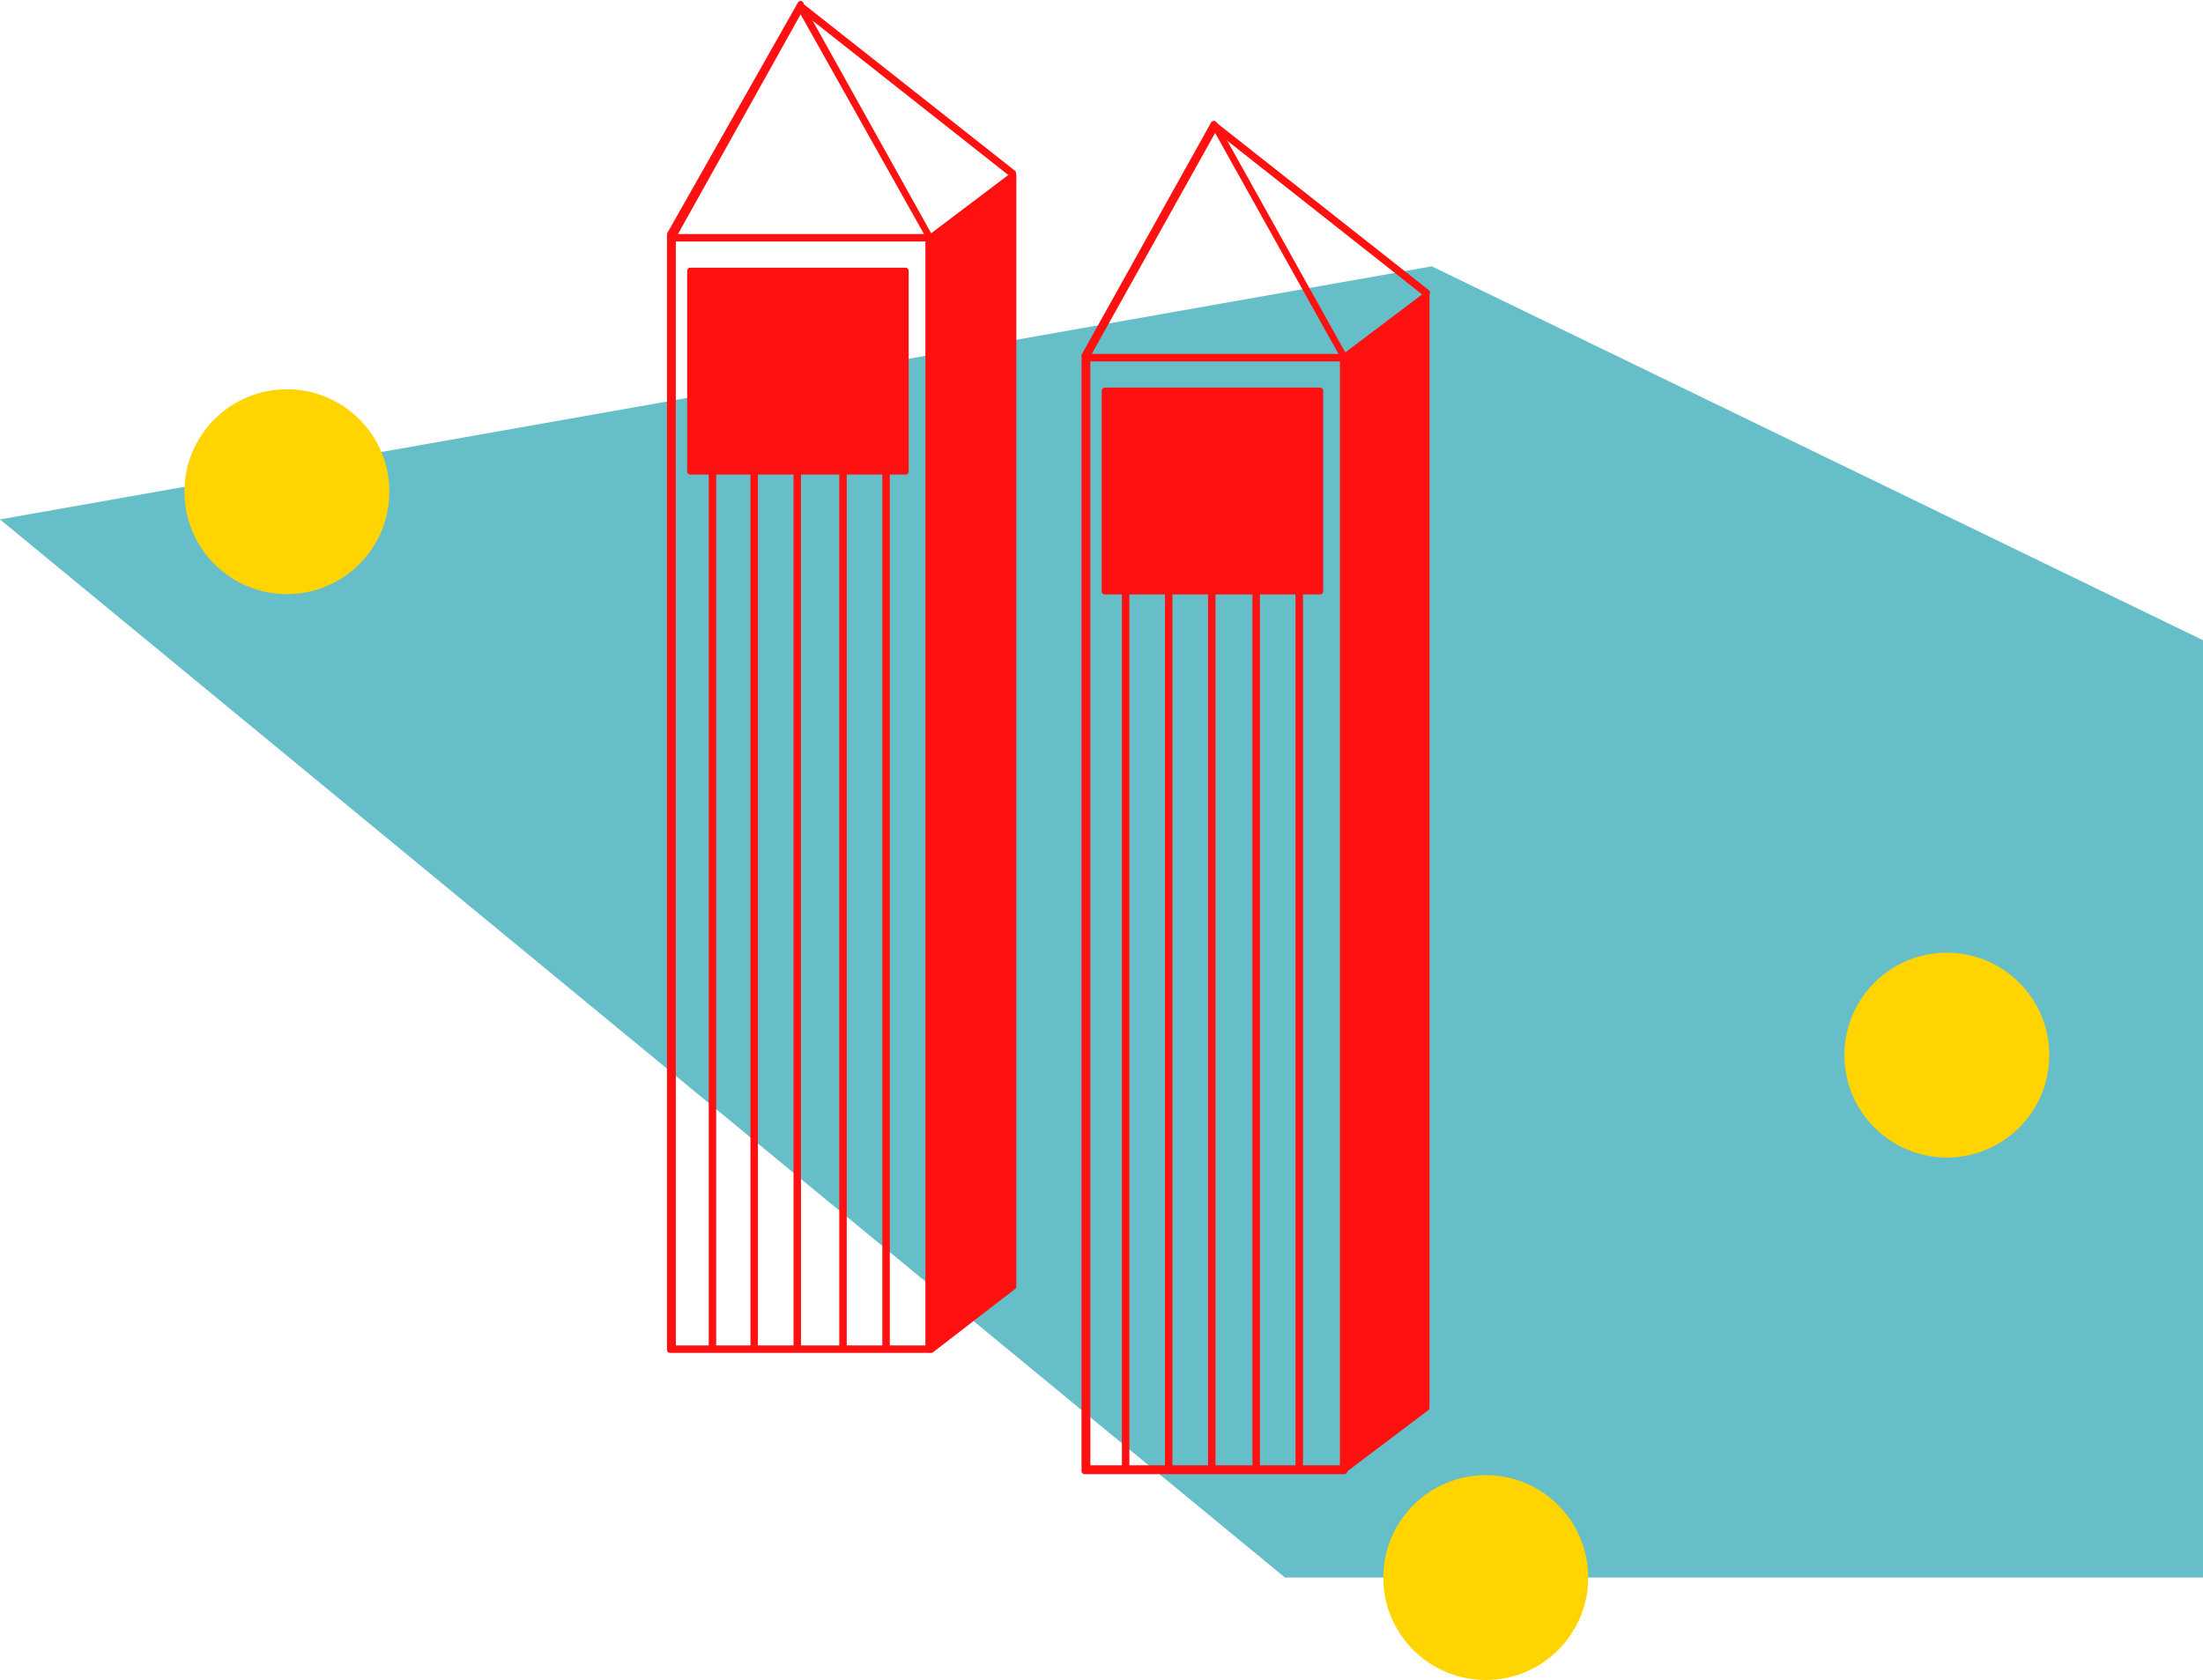 <svg width="215" height="164" viewBox="0 0 215 164" fill="none" xmlns="http://www.w3.org/2000/svg">
<path d="M139.737 26L232 70.742V154H125.405L0 50.705L139.737 26Z" fill="#65BEC8"/>
<circle cx="145" cy="154" r="10" fill="#FFD400"/>
<circle cx="190" cy="103" r="10" fill="#FFD400"/>
<circle cx="28" cy="48" r="10" fill="#FFD400"/>
<path d="M139.211 28.8L131.199 34.849V143.474L139.211 137.424V28.8Z" fill="#FF1111" stroke="#FF1111" stroke-width="0.6" stroke-miterlimit="10" stroke-linecap="round" stroke-linejoin="round"/>
<path d="M131.199 143.605H105.849V34.849V34.718L118.459 12.099L118.59 12.23L131.199 34.849V143.605ZM105.98 143.342H131.068V34.849V34.718L118.59 12.362L106.112 34.718V34.849V143.342H105.98Z" fill="#FF1111" stroke="#FF1111" stroke-width="0.6" stroke-miterlimit="10" stroke-linecap="round" stroke-linejoin="round"/>
<path d="M118.525 12.204L118.444 12.307L139.182 28.666L139.263 28.563L118.525 12.204Z" fill="#FF1111" stroke="#FF1111" stroke-width="0.6" stroke-miterlimit="10" stroke-linecap="round" stroke-linejoin="round"/>
<path d="M131.199 34.849H105.98V34.981H131.199V34.849Z" fill="#FF1111" stroke="#FF1111" stroke-width="0.6" stroke-miterlimit="10" stroke-linecap="round" stroke-linejoin="round"/>
<path d="M128.835 38.137H107.819V57.732H128.835V38.137Z" fill="#FF1111" stroke="#FF1111" stroke-width="0.6" stroke-miterlimit="10" stroke-linecap="round" stroke-linejoin="round"/>
<path d="M109.921 57.731H109.79V143.474H109.921V57.731Z" fill="#FF1111" stroke="#FF1111" stroke-width="0.6" stroke-miterlimit="10" stroke-linecap="round" stroke-linejoin="round"/>
<path d="M114.124 57.731H113.993V143.474H114.124V57.731Z" fill="#FF1111" stroke="#FF1111" stroke-width="0.6" stroke-miterlimit="10" stroke-linecap="round" stroke-linejoin="round"/>
<path d="M118.327 57.731H118.196V143.474H118.327V57.731Z" fill="#FF1111" stroke="#FF1111" stroke-width="0.6" stroke-miterlimit="10" stroke-linecap="round" stroke-linejoin="round"/>
<path d="M122.662 57.731H122.53V143.474H122.662V57.731Z" fill="#FF1111" stroke="#FF1111" stroke-width="0.6" stroke-miterlimit="10" stroke-linecap="round" stroke-linejoin="round"/>
<path d="M126.865 57.731H126.734V143.474H126.865V57.731Z" fill="#FF1111" stroke="#FF1111" stroke-width="0.6" stroke-miterlimit="10" stroke-linecap="round" stroke-linejoin="round"/>
<path d="M98.888 17.096L90.876 23.145V131.77L98.888 125.589V17.096Z" fill="#FF1111" stroke="#FF1111" stroke-width="0.6" stroke-miterlimit="10" stroke-linecap="round" stroke-linejoin="round"/>
<path d="M90.744 131.77H65.394V23.014V22.882L78.135 0.395V0.526L90.744 23.145V131.77ZM65.525 131.638H90.613V23.145V23.014L78.135 0.789L65.657 23.145V23.277V131.638H65.525Z" fill="#FF1111" stroke="#FF1111" stroke-width="0.6" stroke-miterlimit="10" stroke-linecap="round" stroke-linejoin="round"/>
<path d="M78.121 0.535L78.04 0.639L98.778 16.998L98.859 16.895L78.121 0.535Z" fill="#FF1111" stroke="#FF1111" stroke-width="0.6" stroke-miterlimit="10" stroke-linecap="round" stroke-linejoin="round"/>
<path d="M90.876 23.145H65.657V23.276H90.876V23.145Z" fill="#FF1111" stroke="#FF1111" stroke-width="0.6" stroke-miterlimit="10" stroke-linecap="round" stroke-linejoin="round"/>
<path d="M88.38 26.433H67.364V46.028H88.38V26.433Z" fill="#FF1111" stroke="#FF1111" stroke-width="0.6" stroke-miterlimit="10" stroke-linecap="round" stroke-linejoin="round"/>
<path d="M69.597 45.896H69.466V131.638H69.597V45.896Z" fill="#FF1111" stroke="#FF1111" stroke-width="0.6" stroke-miterlimit="10" stroke-linecap="round" stroke-linejoin="round"/>
<path d="M73.669 45.896H73.538V131.638H73.669V45.896Z" fill="#FF1111" stroke="#FF1111" stroke-width="0.6" stroke-miterlimit="10" stroke-linecap="round" stroke-linejoin="round"/>
<path d="M77.872 45.896H77.741V131.638H77.872V45.896Z" fill="#FF1111" stroke="#FF1111" stroke-width="0.6" stroke-miterlimit="10" stroke-linecap="round" stroke-linejoin="round"/>
<path d="M82.338 45.896H82.207V131.638H82.338V45.896Z" fill="#FF1111" stroke="#FF1111" stroke-width="0.6" stroke-miterlimit="10" stroke-linecap="round" stroke-linejoin="round"/>
<path d="M86.541 45.896H86.41V131.638H86.541V45.896Z" fill="#FF1111" stroke="#FF1111" stroke-width="0.6" stroke-miterlimit="10" stroke-linecap="round" stroke-linejoin="round"/>
</svg>
